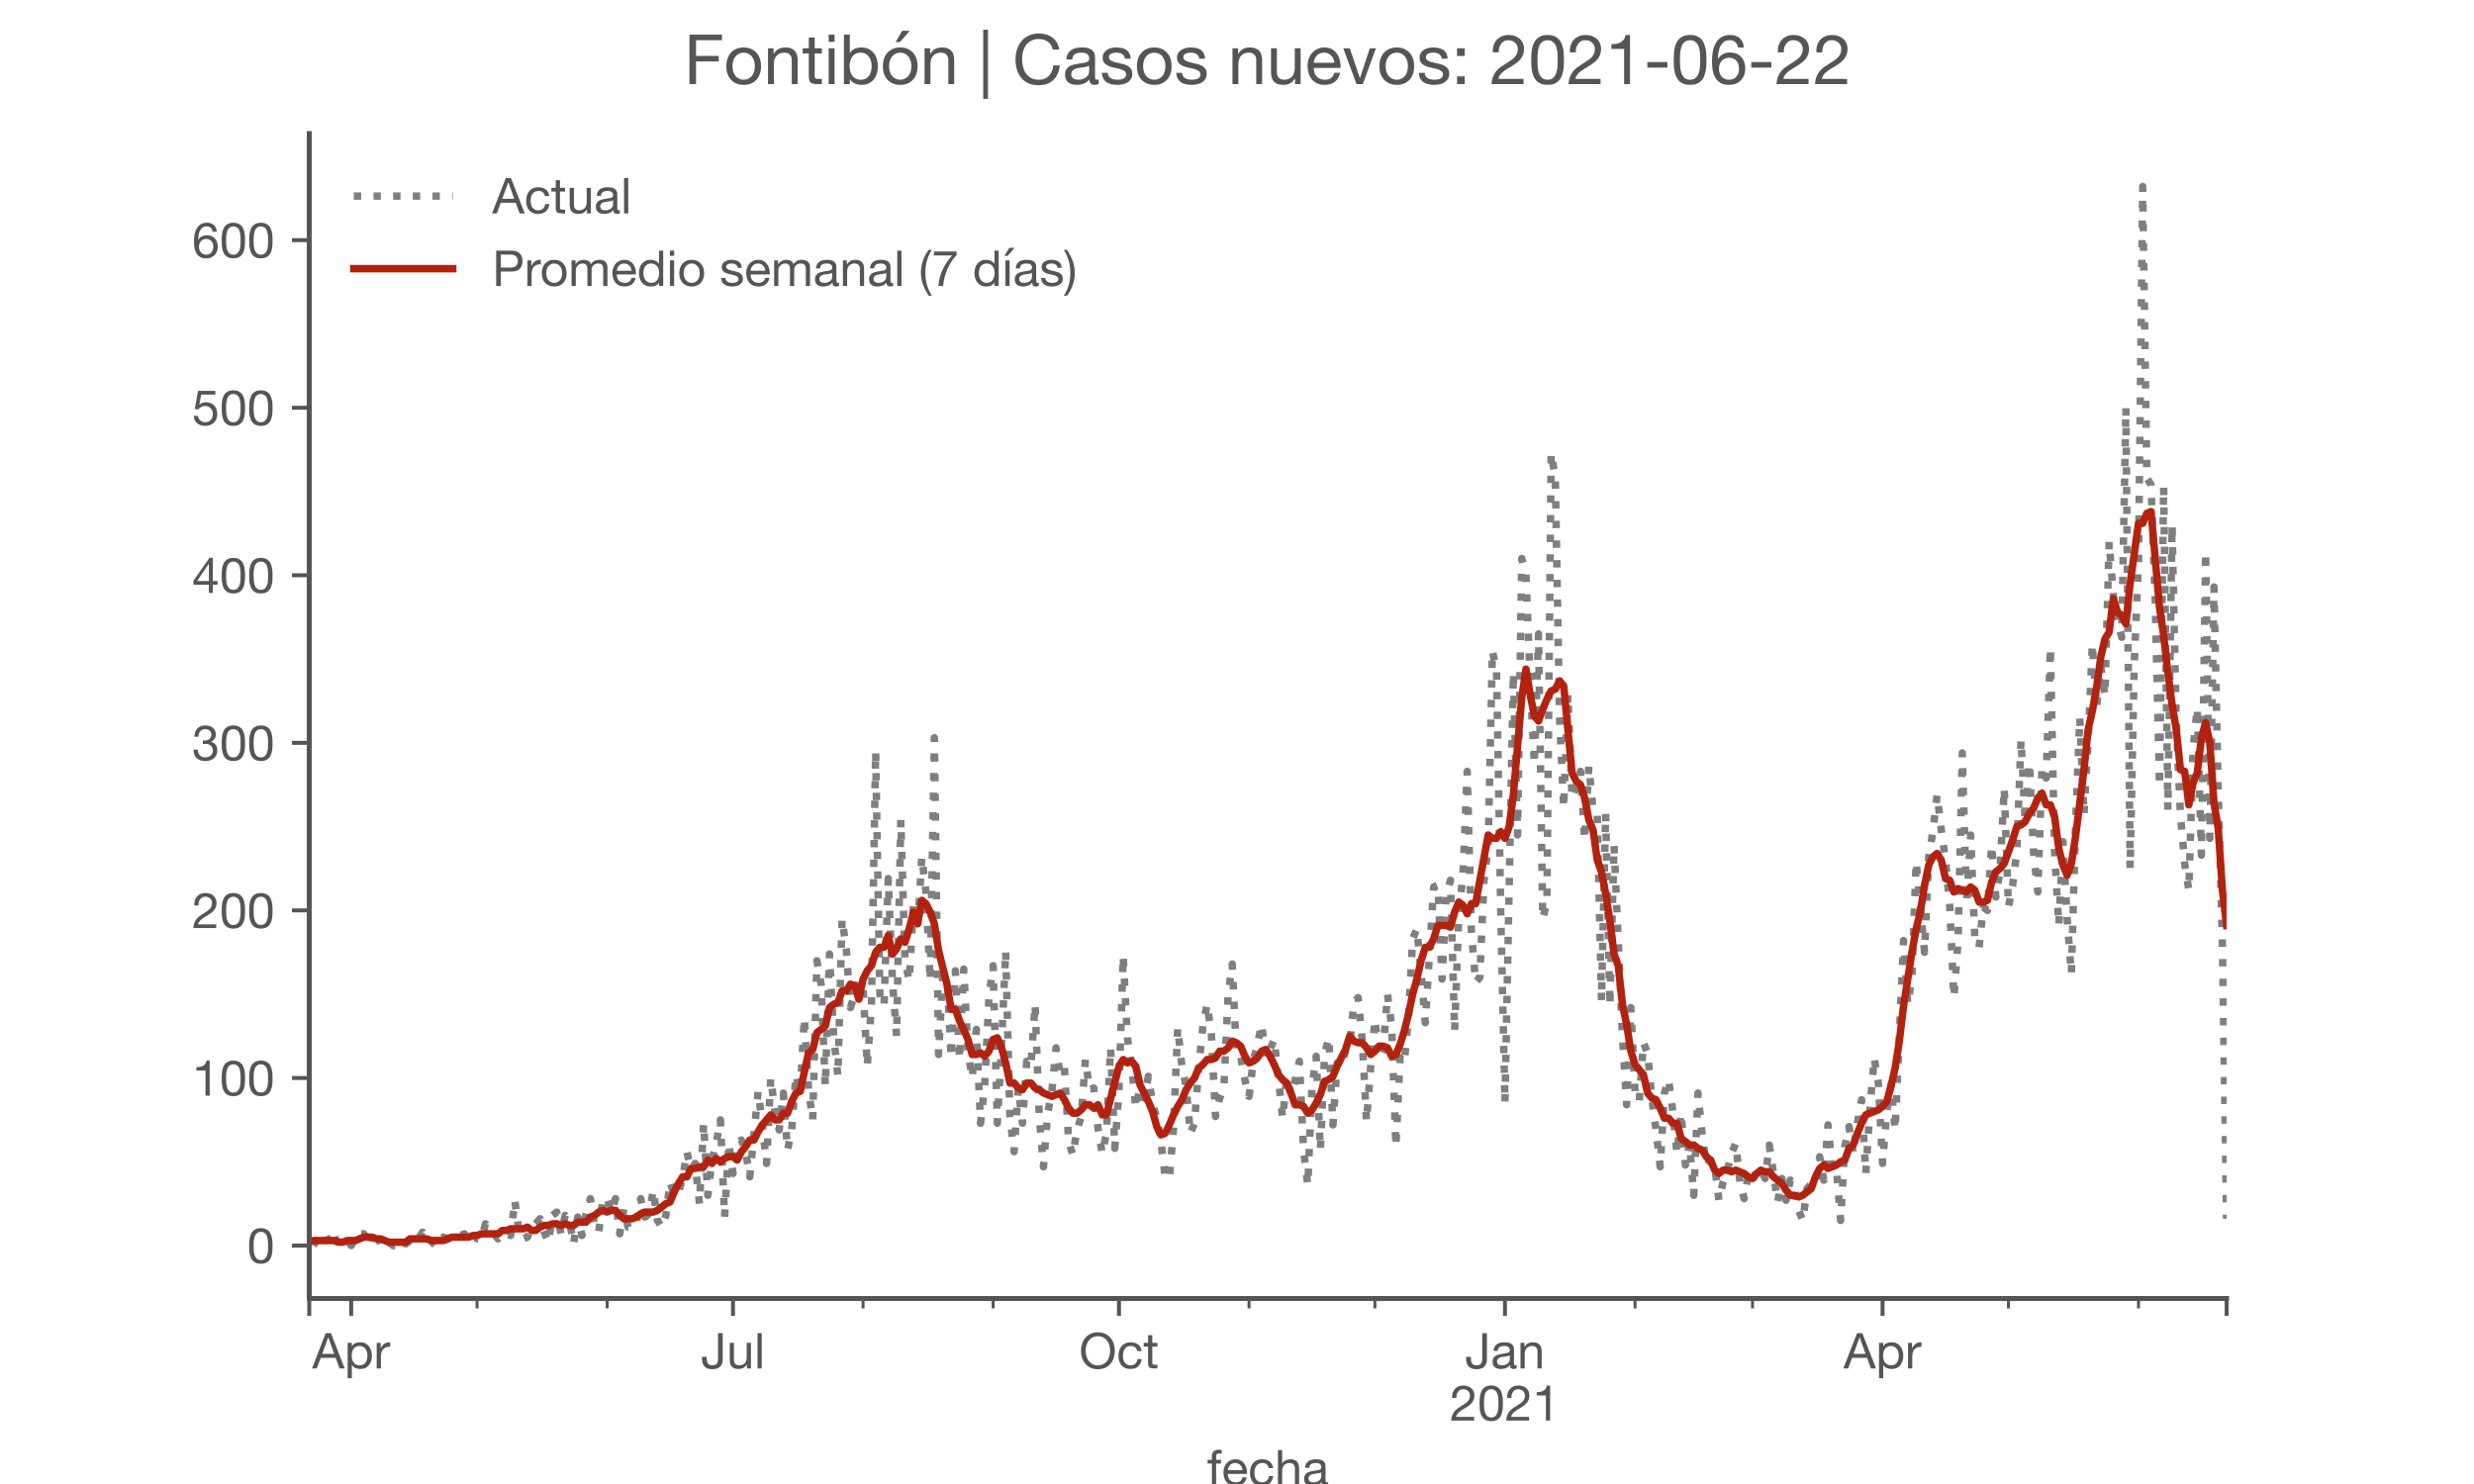 <?xml version="1.0" encoding="utf-8" standalone="no"?>
<!DOCTYPE svg PUBLIC "-//W3C//DTD SVG 1.1//EN"
  "http://www.w3.org/Graphics/SVG/1.1/DTD/svg11.dtd">
<!-- Created with matplotlib (https://matplotlib.org/) -->
<svg height="300pt" version="1.1" viewBox="0 0 500 300" width="500pt" xmlns="http://www.w3.org/2000/svg" xmlns:xlink="http://www.w3.org/1999/xlink">
 <defs>
  <style type="text/css">*{stroke-linecap:butt;stroke-linejoin:round;}</style>
 </defs>
 <g id="figure_1">
  <g id="patch_1">
   <path d="M 0 300 
L 500 300 
L 500 0 
L 0 0 
z
" style="fill:#ffffff;"/>
  </g>
  <g id="axes_1">
   <g id="patch_2">
    <path d="M 62.5 262.5 
L 450 262.5 
L 450 27 
L 62.5 27 
z
" style="fill:#ffffff;"/>
   </g>
   <g id="matplotlib.axis_1">
    <g id="xtick_1">
     <g id="line2d_1">
      <defs>
       <path d="M 0 0 
L 0 3.5 
" id="m60be99ff0c" style="stroke:#555555;stroke-width:0.8;"/>
      </defs>
      <g>
       <use style="fill:#555555;stroke:#555555;stroke-width:0.8;" x="62.5" xlink:href="#m60be99ff0c" y="262.5"/>
      </g>
     </g>
    </g>
    <g id="xtick_2">
     <g id="line2d_2">
      <g>
       <use style="fill:#555555;stroke:#555555;stroke-width:0.8;" x="70.979" xlink:href="#m60be99ff0c" y="262.5"/>
      </g>
     </g>
     <g id="text_1">
      <!-- Apr -->
      <g style="fill:#555555;" transform="translate(63.11 276.641)scale(0.1 -0.1)">
       <defs>
        <path d="M 20.094 29.5 
L 32.203 62.797 
L 32.406 62.797 
L 44.297 29.5 
z
M 27.203 71.406 
L -0.594 0 
L 9.094 0 
L 17.094 21.5 
L 47.297 21.5 
L 55.094 0 
L 65.594 0 
L 37.703 71.406 
z
" id="HelveticaNeue-65"/>
        <path d="M 6.703 51.703 
L 6.703 -19.703 
L 15.203 -19.703 
L 15.203 6.906 
L 15.406 6.906 
Q 16.797 4.594 18.844 3.047 
Q 20.906 1.5 23.203 0.594 
Q 25.5 -0.297 27.844 -0.688 
Q 30.203 -1.094 32.094 -1.094 
Q 38 -1.094 42.453 1 
Q 46.906 3.094 49.844 6.75 
Q 52.797 10.406 54.25 15.297 
Q 55.703 20.203 55.703 25.703 
Q 55.703 31.203 54.203 36.094 
Q 52.703 41 49.75 44.75 
Q 46.797 48.5 42.344 50.703 
Q 37.906 52.906 31.906 52.906 
Q 26.5 52.906 22 50.953 
Q 17.5 49 15.406 44.703 
L 15.203 44.703 
L 15.203 51.703 
z
M 46.703 26.297 
Q 46.703 22.5 45.891 18.891 
Q 45.094 15.297 43.297 12.5 
Q 41.5 9.703 38.547 8 
Q 35.594 6.297 31.203 6.297 
Q 26.797 6.297 23.688 7.938 
Q 20.594 9.594 18.641 12.297 
Q 16.703 15 15.797 18.547 
Q 14.906 22.094 14.906 25.906 
Q 14.906 29.5 15.75 33 
Q 16.594 36.5 18.5 39.25 
Q 20.406 42 23.406 43.703 
Q 26.406 45.406 30.703 45.406 
Q 34.797 45.406 37.844 43.797 
Q 40.906 42.203 42.844 39.5 
Q 44.797 36.797 45.75 33.344 
Q 46.703 29.906 46.703 26.297 
z
" id="HelveticaNeue-112"/>
        <path d="M 6.094 51.703 
L 6.094 0 
L 14.594 0 
L 14.594 23 
Q 14.594 28 15.594 31.844 
Q 16.594 35.703 18.797 38.391 
Q 21 41.094 24.594 42.5 
Q 28.203 43.906 33.297 43.906 
L 33.297 52.906 
Q 26.406 53.094 21.906 50.094 
Q 17.406 47.094 14.297 40.797 
L 14.094 40.797 
L 14.094 51.703 
z
" id="HelveticaNeue-114"/>
       </defs>
       <use xlink:href="#HelveticaNeue-65"/>
       <use x="64.8" xlink:href="#HelveticaNeue-112"/>
       <use x="124.1" xlink:href="#HelveticaNeue-114"/>
      </g>
     </g>
    </g>
    <g id="xtick_3">
     <g id="line2d_3">
      <g>
       <use style="fill:#555555;stroke:#555555;stroke-width:0.8;" x="148.14" xlink:href="#m60be99ff0c" y="262.5"/>
      </g>
     </g>
     <g id="text_2">
      <!-- Jul -->
      <g style="fill:#555555;" transform="translate(141.655 276.641)scale(0.1 -0.1)">
       <defs>
        <path d="M 44.094 17.797 
L 44.094 71.406 
L 34.594 71.406 
L 34.594 19.203 
Q 34.594 13.297 32.141 9.797 
Q 29.703 6.297 23.203 6.297 
Q 19.703 6.297 17.453 7.344 
Q 15.203 8.406 13.953 10.297 
Q 12.703 12.203 12.203 14.797 
Q 11.703 17.406 11.703 20.5 
L 11.703 23.5 
L 2.203 23.5 
L 2.203 19.094 
Q 2.203 8.906 7.594 3.656 
Q 13 -1.594 23 -1.594 
Q 29 -1.594 33.047 0.047 
Q 37.094 1.703 39.547 4.453 
Q 42 7.203 43.047 10.703 
Q 44.094 14.203 44.094 17.797 
z
" id="HelveticaNeue-74"/>
        <path d="M 49.203 0 
L 49.203 51.703 
L 40.703 51.703 
L 40.703 22.5 
Q 40.703 19 39.75 16.047 
Q 38.797 13.094 36.891 10.891 
Q 35 8.703 32.141 7.5 
Q 29.297 6.297 25.406 6.297 
Q 20.5 6.297 17.703 9.094 
Q 14.906 11.906 14.906 16.703 
L 14.906 51.703 
L 6.406 51.703 
L 6.406 17.703 
Q 6.406 13.5 7.25 10.047 
Q 8.094 6.594 10.188 4.094 
Q 12.297 1.594 15.688 0.25 
Q 19.094 -1.094 24.203 -1.094 
Q 29.906 -1.094 34.094 1.156 
Q 38.297 3.406 41 8.203 
L 41.203 8.203 
L 41.203 0 
z
" id="HelveticaNeue-117"/>
        <path d="M 6.906 71.406 
L 6.906 0 
L 15.406 0 
L 15.406 71.406 
z
" id="HelveticaNeue-108"/>
       </defs>
       <use xlink:href="#HelveticaNeue-74"/>
       <use x="51.9" xlink:href="#HelveticaNeue-117"/>
       <use x="107.5" xlink:href="#HelveticaNeue-108"/>
      </g>
     </g>
    </g>
    <g id="xtick_4">
     <g id="line2d_4">
      <g>
       <use style="fill:#555555;stroke:#555555;stroke-width:0.8;" x="226.149" xlink:href="#m60be99ff0c" y="262.5"/>
      </g>
     </g>
     <g id="text_3">
      <!-- Oct -->
      <g style="fill:#555555;" transform="translate(218.089 276.641)scale(0.1 -0.1)">
       <defs>
        <path d="M 13.297 35.703 
Q 13.297 41.094 14.688 46.344 
Q 16.094 51.594 19.094 55.797 
Q 22.094 60 26.797 62.547 
Q 31.5 65.094 38 65.094 
Q 44.5 65.094 49.203 62.547 
Q 53.906 60 56.906 55.797 
Q 59.906 51.594 61.297 46.344 
Q 62.703 41.094 62.703 35.703 
Q 62.703 30.297 61.297 25.047 
Q 59.906 19.797 56.906 15.594 
Q 53.906 11.406 49.203 8.844 
Q 44.5 6.297 38 6.297 
Q 31.5 6.297 26.797 8.844 
Q 22.094 11.406 19.094 15.594 
Q 16.094 19.797 14.688 25.047 
Q 13.297 30.297 13.297 35.703 
z
M 3.797 35.703 
Q 3.797 28.406 5.938 21.656 
Q 8.094 14.906 12.391 9.703 
Q 16.703 4.5 23.094 1.453 
Q 29.5 -1.594 38 -1.594 
Q 46.5 -1.594 52.891 1.453 
Q 59.297 4.5 63.594 9.703 
Q 67.906 14.906 70.047 21.656 
Q 72.203 28.406 72.203 35.703 
Q 72.203 43 70.047 49.75 
Q 67.906 56.5 63.594 61.703 
Q 59.297 66.906 52.891 70 
Q 46.5 73.094 38 73.094 
Q 29.5 73.094 23.094 70 
Q 16.703 66.906 12.391 61.703 
Q 8.094 56.5 5.938 49.75 
Q 3.797 43 3.797 35.703 
z
" id="HelveticaNeue-79"/>
        <path d="M 41.5 35.094 
L 50.297 35.094 
Q 49.797 39.703 47.891 43.047 
Q 46 46.406 43.047 48.594 
Q 40.094 50.797 36.25 51.844 
Q 32.406 52.906 28 52.906 
Q 21.906 52.906 17.297 50.75 
Q 12.703 48.594 9.641 44.844 
Q 6.594 41.094 5.094 36.047 
Q 3.594 31 3.594 25.203 
Q 3.594 19.406 5.141 14.547 
Q 6.703 9.703 9.75 6.203 
Q 12.797 2.703 17.344 0.797 
Q 21.906 -1.094 27.797 -1.094 
Q 37.703 -1.094 43.453 4.094 
Q 49.203 9.297 50.594 18.906 
L 41.906 18.906 
Q 41.094 12.906 37.547 9.594 
Q 34 6.297 27.703 6.297 
Q 23.703 6.297 20.797 7.891 
Q 17.906 9.5 16.094 12.141 
Q 14.297 14.797 13.438 18.188 
Q 12.594 21.594 12.594 25.203 
Q 12.594 29.094 13.391 32.75 
Q 14.203 36.406 16.047 39.203 
Q 17.906 42 21 43.703 
Q 24.094 45.406 28.703 45.406 
Q 34.094 45.406 37.297 42.703 
Q 40.5 40 41.5 35.094 
z
" id="HelveticaNeue-99"/>
        <path d="M 18.203 51.703 
L 18.203 67.203 
L 9.703 67.203 
L 9.703 51.703 
L 0.906 51.703 
L 0.906 44.203 
L 9.703 44.203 
L 9.703 11.297 
Q 9.703 7.703 10.391 5.5 
Q 11.094 3.297 12.547 2.094 
Q 14 0.906 16.344 0.453 
Q 18.703 0 22 0 
L 28.5 0 
L 28.5 7.5 
L 24.594 7.5 
Q 22.594 7.5 21.344 7.641 
Q 20.094 7.797 19.391 8.297 
Q 18.703 8.797 18.453 9.688 
Q 18.203 10.594 18.203 12.094 
L 18.203 44.203 
L 28.5 44.203 
L 28.5 51.703 
z
" id="HelveticaNeue-116"/>
       </defs>
       <use xlink:href="#HelveticaNeue-79"/>
       <use x="76" xlink:href="#HelveticaNeue-99"/>
       <use x="129.7" xlink:href="#HelveticaNeue-116"/>
      </g>
     </g>
    </g>
    <g id="xtick_5">
     <g id="line2d_5">
      <g>
       <use style="fill:#555555;stroke:#555555;stroke-width:0.8;" x="304.158" xlink:href="#m60be99ff0c" y="262.5"/>
      </g>
     </g>
     <g id="text_4">
      <!-- Jan -->
      <g style="fill:#555555;" transform="translate(296.097 276.641)scale(0.1 -0.1)">
       <defs>
        <path d="M 52.203 0.203 
Q 50 -1.094 46.094 -1.094 
Q 42.797 -1.094 40.844 0.75 
Q 38.906 2.594 38.906 6.797 
Q 35.406 2.594 30.75 0.75 
Q 26.094 -1.094 20.703 -1.094 
Q 17.203 -1.094 14.047 -0.297 
Q 10.906 0.5 8.594 2.203 
Q 6.297 3.906 4.938 6.656 
Q 3.594 9.406 3.594 13.297 
Q 3.594 17.703 5.094 20.5 
Q 6.594 23.297 9.047 25.047 
Q 11.5 26.797 14.641 27.688 
Q 17.797 28.594 21.094 29.203 
Q 24.594 29.906 27.75 30.25 
Q 30.906 30.594 33.297 31.25 
Q 35.703 31.906 37.094 33.156 
Q 38.5 34.406 38.5 36.797 
Q 38.5 39.594 37.453 41.297 
Q 36.406 43 34.75 43.891 
Q 33.094 44.797 31.047 45.094 
Q 29 45.406 27 45.406 
Q 21.594 45.406 18 43.344 
Q 14.406 41.297 14.094 35.594 
L 5.594 35.594 
Q 5.797 40.406 7.594 43.703 
Q 9.406 47 12.406 49.047 
Q 15.406 51.094 19.25 52 
Q 23.094 52.906 27.5 52.906 
Q 31 52.906 34.453 52.406 
Q 37.906 51.906 40.703 50.344 
Q 43.5 48.797 45.203 46 
Q 46.906 43.203 46.906 38.703 
L 46.906 12.094 
Q 46.906 9.094 47.25 7.688 
Q 47.594 6.297 49.594 6.297 
Q 50.703 6.297 52.203 6.797 
z
M 38.406 26.703 
Q 36.797 25.5 34.188 24.953 
Q 31.594 24.406 28.75 24.047 
Q 25.906 23.703 23 23.25 
Q 20.094 22.797 17.797 21.797 
Q 15.5 20.797 14.047 18.938 
Q 12.594 17.094 12.594 13.906 
Q 12.594 11.797 13.438 10.344 
Q 14.297 8.906 15.641 8 
Q 17 7.094 18.797 6.688 
Q 20.594 6.297 22.594 6.297 
Q 26.797 6.297 29.797 7.438 
Q 32.797 8.594 34.688 10.344 
Q 36.594 12.094 37.5 14.141 
Q 38.406 16.203 38.406 18 
z
" id="HelveticaNeue-97"/>
        <path d="M 6.406 51.703 
L 6.406 0 
L 14.906 0 
L 14.906 29.203 
Q 14.906 32.703 15.844 35.641 
Q 16.797 38.594 18.688 40.797 
Q 20.594 43 23.438 44.203 
Q 26.297 45.406 30.203 45.406 
Q 35.094 45.406 37.891 42.594 
Q 40.703 39.797 40.703 35 
L 40.703 0 
L 49.203 0 
L 49.203 34 
Q 49.203 38.203 48.344 41.641 
Q 47.5 45.094 45.391 47.594 
Q 43.297 50.094 39.891 51.5 
Q 36.5 52.906 31.406 52.906 
Q 19.906 52.906 14.594 43.5 
L 14.406 43.5 
L 14.406 51.703 
z
" id="HelveticaNeue-110"/>
       </defs>
       <use xlink:href="#HelveticaNeue-74"/>
       <use x="51.9" xlink:href="#HelveticaNeue-97"/>
       <use x="105.6" xlink:href="#HelveticaNeue-110"/>
      </g>
      <!-- 2021 -->
      <g style="fill:#555555;" transform="translate(293.039 287.18)scale(0.1 -0.1)">
       <defs>
        <path d="M 4.406 45.797 
L 12.906 45.797 
Q 12.797 49 13.547 52.141 
Q 14.297 55.297 16 57.797 
Q 17.703 60.297 20.344 61.844 
Q 23 63.406 26.703 63.406 
Q 29.5 63.406 32 62.5 
Q 34.5 61.594 36.344 59.891 
Q 38.203 58.203 39.297 55.844 
Q 40.406 53.5 40.406 50.594 
Q 40.406 46.906 39.25 44.094 
Q 38.094 41.297 35.844 38.891 
Q 33.594 36.5 30.188 34.141 
Q 26.797 31.797 22.297 29 
Q 18.594 26.797 15.188 24.297 
Q 11.797 21.797 9.094 18.5 
Q 6.406 15.203 4.656 10.75 
Q 2.906 6.297 2.406 0 
L 48.703 0 
L 48.703 7.5 
L 12.297 7.5 
Q 12.906 10.797 14.844 13.344 
Q 16.797 15.906 19.547 18.094 
Q 22.297 20.297 25.594 22.25 
Q 28.906 24.203 32.203 26.203 
Q 35.5 28.297 38.594 30.594 
Q 41.703 32.906 44.094 35.75 
Q 46.5 38.594 47.953 42.188 
Q 49.406 45.797 49.406 50.5 
Q 49.406 55.5 47.656 59.297 
Q 45.906 63.094 42.906 65.641 
Q 39.906 68.203 35.844 69.547 
Q 31.797 70.906 27.203 70.906 
Q 21.594 70.906 17.188 69 
Q 12.797 67.094 9.844 63.75 
Q 6.906 60.406 5.5 55.797 
Q 4.094 51.203 4.406 45.797 
z
" id="HelveticaNeue-50"/>
        <path d="M 13.203 34.906 
Q 13.203 37.5 13.25 40.641 
Q 13.297 43.797 13.75 46.938 
Q 14.203 50.094 15.047 53.094 
Q 15.906 56.094 17.547 58.344 
Q 19.203 60.594 21.703 62 
Q 24.203 63.406 27.797 63.406 
Q 31.406 63.406 33.906 62 
Q 36.406 60.594 38.047 58.344 
Q 39.703 56.094 40.547 53.094 
Q 41.406 50.094 41.844 46.938 
Q 42.297 43.797 42.344 40.641 
Q 42.406 37.5 42.406 34.906 
Q 42.406 30.906 42.156 25.953 
Q 41.906 21 40.547 16.641 
Q 39.203 12.297 36.203 9.297 
Q 33.203 6.297 27.797 6.297 
Q 22.406 6.297 19.406 9.297 
Q 16.406 12.297 15.047 16.641 
Q 13.703 21 13.453 25.953 
Q 13.203 30.906 13.203 34.906 
z
M 4.203 34.797 
Q 4.203 30.906 4.391 26.703 
Q 4.594 22.5 5.391 18.5 
Q 6.203 14.5 7.703 10.953 
Q 9.203 7.406 11.797 4.703 
Q 14.406 2 18.344 0.453 
Q 22.297 -1.094 27.797 -1.094 
Q 33.406 -1.094 37.297 0.453 
Q 41.203 2 43.797 4.703 
Q 46.406 7.406 47.906 10.953 
Q 49.406 14.5 50.203 18.5 
Q 51 22.5 51.203 26.703 
Q 51.406 30.906 51.406 34.797 
Q 51.406 38.703 51.203 42.891 
Q 51 47.094 50.203 51.094 
Q 49.406 55.094 47.906 58.688 
Q 46.406 62.297 43.797 65 
Q 41.203 67.703 37.25 69.297 
Q 33.297 70.906 27.797 70.906 
Q 22.297 70.906 18.344 69.297 
Q 14.406 67.703 11.797 65 
Q 9.203 62.297 7.703 58.688 
Q 6.203 55.094 5.391 51.094 
Q 4.594 47.094 4.391 42.891 
Q 4.203 38.703 4.203 34.797 
z
" id="HelveticaNeue-48"/>
        <path d="M 35.594 0 
L 35.594 70.906 
L 29.094 70.906 
Q 28.406 66.906 26.5 64.297 
Q 24.594 61.703 21.844 60.203 
Q 19.094 58.703 15.688 58.141 
Q 12.297 57.594 8.703 57.594 
L 8.703 50.797 
L 27.094 50.797 
L 27.094 0 
z
" id="HelveticaNeue-49"/>
       </defs>
       <use xlink:href="#HelveticaNeue-50"/>
       <use x="55.6" xlink:href="#HelveticaNeue-48"/>
       <use x="111.2" xlink:href="#HelveticaNeue-50"/>
       <use x="166.8" xlink:href="#HelveticaNeue-49"/>
      </g>
     </g>
    </g>
    <g id="xtick_6">
     <g id="line2d_6">
      <g>
       <use style="fill:#555555;stroke:#555555;stroke-width:0.8;" x="380.47" xlink:href="#m60be99ff0c" y="262.5"/>
      </g>
     </g>
     <g id="text_5">
      <!-- Apr -->
      <g style="fill:#555555;" transform="translate(372.601 276.641)scale(0.1 -0.1)">
       <use xlink:href="#HelveticaNeue-65"/>
       <use x="64.8" xlink:href="#HelveticaNeue-112"/>
       <use x="124.1" xlink:href="#HelveticaNeue-114"/>
      </g>
     </g>
    </g>
    <g id="xtick_7">
     <g id="line2d_7">
      <g>
       <use style="fill:#555555;stroke:#555555;stroke-width:0.8;" x="450" xlink:href="#m60be99ff0c" y="262.5"/>
      </g>
     </g>
    </g>
    <g id="xtick_8">
     <g id="line2d_8">
      <defs>
       <path d="M 0 0 
L 0 2 
" id="m90bd29be90" style="stroke:#555555;stroke-width:0.6;"/>
      </defs>
      <g>
       <use style="fill:#555555;stroke:#555555;stroke-width:0.6;" x="96.417" xlink:href="#m90bd29be90" y="262.5"/>
      </g>
     </g>
    </g>
    <g id="xtick_9">
     <g id="line2d_9">
      <g>
       <use style="fill:#555555;stroke:#555555;stroke-width:0.6;" x="122.702" xlink:href="#m90bd29be90" y="262.5"/>
      </g>
     </g>
    </g>
    <g id="xtick_10">
     <g id="line2d_10">
      <g>
       <use style="fill:#555555;stroke:#555555;stroke-width:0.6;" x="174.426" xlink:href="#m90bd29be90" y="262.5"/>
      </g>
     </g>
    </g>
    <g id="xtick_11">
     <g id="line2d_11">
      <g>
       <use style="fill:#555555;stroke:#555555;stroke-width:0.6;" x="200.711" xlink:href="#m90bd29be90" y="262.5"/>
      </g>
     </g>
    </g>
    <g id="xtick_12">
     <g id="line2d_12">
      <g>
       <use style="fill:#555555;stroke:#555555;stroke-width:0.6;" x="252.434" xlink:href="#m90bd29be90" y="262.5"/>
      </g>
     </g>
    </g>
    <g id="xtick_13">
     <g id="line2d_13">
      <g>
       <use style="fill:#555555;stroke:#555555;stroke-width:0.6;" x="277.872" xlink:href="#m90bd29be90" y="262.5"/>
      </g>
     </g>
    </g>
    <g id="xtick_14">
     <g id="line2d_14">
      <g>
       <use style="fill:#555555;stroke:#555555;stroke-width:0.6;" x="330.443" xlink:href="#m90bd29be90" y="262.5"/>
      </g>
     </g>
    </g>
    <g id="xtick_15">
     <g id="line2d_15">
      <g>
       <use style="fill:#555555;stroke:#555555;stroke-width:0.6;" x="354.185" xlink:href="#m90bd29be90" y="262.5"/>
      </g>
     </g>
    </g>
    <g id="xtick_16">
     <g id="line2d_16">
      <g>
       <use style="fill:#555555;stroke:#555555;stroke-width:0.6;" x="405.908" xlink:href="#m90bd29be90" y="262.5"/>
      </g>
     </g>
    </g>
    <g id="xtick_17">
     <g id="line2d_17">
      <g>
       <use style="fill:#555555;stroke:#555555;stroke-width:0.6;" x="432.194" xlink:href="#m90bd29be90" y="262.5"/>
      </g>
     </g>
    </g>
    <g id="text_6">
     <!-- fecha -->
     <g style="fill:#555555;" transform="translate(243.935 300.291)scale(0.1 -0.1)">
      <defs>
       <path d="M 9.906 44.203 
L 9.906 0 
L 18.406 0 
L 18.406 44.203 
L 28.406 44.203 
L 28.406 51.703 
L 18.406 51.703 
L 18.406 58.906 
Q 18.406 62.297 20.094 63.5 
Q 21.797 64.703 24.906 64.703 
Q 26 64.703 27.297 64.547 
Q 28.594 64.406 29.703 64 
L 29.703 71.406 
Q 28.5 71.797 26.953 72 
Q 25.406 72.203 24.203 72.203 
Q 17.203 72.203 13.547 68.953 
Q 9.906 65.703 9.906 59.406 
L 9.906 51.703 
L 1.203 51.703 
L 1.203 44.203 
z
" id="HelveticaNeue-102"/>
       <path d="M 42.297 30.797 
L 12.594 30.797 
Q 12.797 33.797 13.891 36.438 
Q 15 39.094 16.891 41.094 
Q 18.797 43.094 21.438 44.25 
Q 24.094 45.406 27.406 45.406 
Q 30.594 45.406 33.25 44.25 
Q 35.906 43.094 37.844 41.141 
Q 39.797 39.203 40.938 36.5 
Q 42.094 33.797 42.297 30.797 
z
M 50.5 16.406 
L 42.094 16.406 
Q 41 11.297 37.547 8.797 
Q 34.094 6.297 28.703 6.297 
Q 24.5 6.297 21.391 7.688 
Q 18.297 9.094 16.297 11.438 
Q 14.297 13.797 13.391 16.844 
Q 12.5 19.906 12.594 23.297 
L 51.297 23.297 
Q 51.5 28 50.453 33.203 
Q 49.406 38.406 46.656 42.797 
Q 43.906 47.203 39.344 50.047 
Q 34.797 52.906 27.906 52.906 
Q 22.594 52.906 18.141 50.906 
Q 13.703 48.906 10.453 45.297 
Q 7.203 41.703 5.391 36.797 
Q 3.594 31.906 3.594 26 
Q 3.797 20.094 5.344 15.094 
Q 6.906 10.094 10 6.5 
Q 13.094 2.906 17.641 0.906 
Q 22.203 -1.094 28.406 -1.094 
Q 37.203 -1.094 43 3.297 
Q 48.797 7.703 50.5 16.406 
z
" id="HelveticaNeue-101"/>
       <path d="M 6.406 71.406 
L 6.406 0 
L 14.906 0 
L 14.906 29.203 
Q 14.906 32.703 15.844 35.641 
Q 16.797 38.594 18.688 40.797 
Q 20.594 43 23.438 44.203 
Q 26.297 45.406 30.203 45.406 
Q 35.094 45.406 37.891 42.594 
Q 40.703 39.797 40.703 35 
L 40.703 0 
L 49.203 0 
L 49.203 34 
Q 49.203 38.203 48.344 41.641 
Q 47.5 45.094 45.391 47.594 
Q 43.297 50.094 39.891 51.5 
Q 36.5 52.906 31.406 52.906 
Q 29.094 52.906 26.641 52.406 
Q 24.203 51.906 21.953 50.844 
Q 19.703 49.797 17.891 48.141 
Q 16.094 46.5 15.094 44.094 
L 14.906 44.094 
L 14.906 71.406 
z
" id="HelveticaNeue-104"/>
      </defs>
      <use xlink:href="#HelveticaNeue-102"/>
      <use x="29.6" xlink:href="#HelveticaNeue-101"/>
      <use x="83.3" xlink:href="#HelveticaNeue-99"/>
      <use x="137" xlink:href="#HelveticaNeue-104"/>
      <use x="192.6" xlink:href="#HelveticaNeue-97"/>
     </g>
    </g>
   </g>
   <g id="matplotlib.axis_2">
    <g id="ytick_1">
     <g id="line2d_18">
      <defs>
       <path d="M 0 0 
L -3.5 0 
" id="m0991f82c5e" style="stroke:#555555;stroke-width:0.8;"/>
      </defs>
      <g>
       <use style="fill:#555555;stroke:#555555;stroke-width:0.8;" x="62.5" xlink:href="#m0991f82c5e" y="251.795"/>
      </g>
     </g>
     <g id="text_7">
      <!-- 0 -->
      <g style="fill:#555555;" transform="translate(49.941 255.366)scale(0.1 -0.1)">
       <use xlink:href="#HelveticaNeue-48"/>
      </g>
     </g>
    </g>
    <g id="ytick_2">
     <g id="line2d_19">
      <g>
       <use style="fill:#555555;stroke:#555555;stroke-width:0.8;" x="62.5" xlink:href="#m0991f82c5e" y="217.92"/>
      </g>
     </g>
     <g id="text_8">
      <!-- 100 -->
      <g style="fill:#555555;" transform="translate(38.822 221.491)scale(0.1 -0.1)">
       <use xlink:href="#HelveticaNeue-49"/>
       <use x="55.6" xlink:href="#HelveticaNeue-48"/>
       <use x="111.2" xlink:href="#HelveticaNeue-48"/>
      </g>
     </g>
    </g>
    <g id="ytick_3">
     <g id="line2d_20">
      <g>
       <use style="fill:#555555;stroke:#555555;stroke-width:0.8;" x="62.5" xlink:href="#m0991f82c5e" y="184.045"/>
      </g>
     </g>
     <g id="text_9">
      <!-- 200 -->
      <g style="fill:#555555;" transform="translate(38.822 187.615)scale(0.1 -0.1)">
       <use xlink:href="#HelveticaNeue-50"/>
       <use x="55.6" xlink:href="#HelveticaNeue-48"/>
       <use x="111.2" xlink:href="#HelveticaNeue-48"/>
      </g>
     </g>
    </g>
    <g id="ytick_4">
     <g id="line2d_21">
      <g>
       <use style="fill:#555555;stroke:#555555;stroke-width:0.8;" x="62.5" xlink:href="#m0991f82c5e" y="150.17"/>
      </g>
     </g>
     <g id="text_10">
      <!-- 300 -->
      <g style="fill:#555555;" transform="translate(38.822 153.74)scale(0.1 -0.1)">
       <defs>
        <path d="M 21.797 40.5 
L 21.797 33.297 
Q 24.203 33.594 26.906 33.594 
Q 30.094 33.594 32.844 32.75 
Q 35.594 31.906 37.594 30.156 
Q 39.594 28.406 40.797 25.844 
Q 42 23.297 42 20 
Q 42 16.797 40.75 14.25 
Q 39.5 11.703 37.391 9.953 
Q 35.297 8.203 32.5 7.25 
Q 29.703 6.297 26.594 6.297 
Q 19.297 6.297 15.5 10.641 
Q 11.703 15 11.5 21.906 
L 3 21.906 
Q 2.906 16.406 4.547 12.094 
Q 6.203 7.797 9.297 4.844 
Q 12.406 1.906 16.797 0.406 
Q 21.203 -1.094 26.594 -1.094 
Q 31.594 -1.094 36.047 0.25 
Q 40.5 1.594 43.797 4.297 
Q 47.094 7 49.047 11.047 
Q 51 15.094 51 20.406 
Q 51 26.797 47.844 31.5 
Q 44.703 36.203 38.203 37.594 
L 38.203 37.797 
Q 42.406 39.703 45.203 43.391 
Q 48 47.094 48 51.906 
Q 48 56.797 46.344 60.391 
Q 44.703 64 41.797 66.297 
Q 38.906 68.594 34.953 69.75 
Q 31 70.906 26.406 70.906 
Q 21.094 70.906 17.047 69.203 
Q 13 67.5 10.297 64.5 
Q 7.594 61.5 6.141 57.297 
Q 4.703 53.094 4.5 48 
L 13 48 
Q 13 51.094 13.797 53.891 
Q 14.594 56.703 16.25 58.797 
Q 17.906 60.906 20.453 62.156 
Q 23 63.406 26.406 63.406 
Q 31.797 63.406 35.391 60.547 
Q 39 57.703 39 52 
Q 39 49.203 37.891 47 
Q 36.797 44.797 34.938 43.344 
Q 33.094 41.906 30.641 41.156 
Q 28.203 40.406 25.5 40.406 
L 23.703 40.406 
Q 23.203 40.406 22.703 40.406 
Q 22.297 40.406 21.797 40.5 
z
" id="HelveticaNeue-51"/>
       </defs>
       <use xlink:href="#HelveticaNeue-51"/>
       <use x="55.6" xlink:href="#HelveticaNeue-48"/>
       <use x="111.2" xlink:href="#HelveticaNeue-48"/>
      </g>
     </g>
    </g>
    <g id="ytick_5">
     <g id="line2d_22">
      <g>
       <use style="fill:#555555;stroke:#555555;stroke-width:0.8;" x="62.5" xlink:href="#m0991f82c5e" y="116.295"/>
      </g>
     </g>
     <g id="text_11">
      <!-- 400 -->
      <g style="fill:#555555;" transform="translate(38.822 119.865)scale(0.1 -0.1)">
       <defs>
        <path d="M 33.906 24.094 
L 10.094 24.094 
L 33.703 58.797 
L 33.906 58.797 
z
M 41.906 24.094 
L 41.906 70.906 
L 35.094 70.906 
L 2.797 24.797 
L 2.797 16.594 
L 33.906 16.594 
L 33.906 0 
L 41.906 0 
L 41.906 16.594 
L 51.5 16.594 
L 51.5 24.094 
z
" id="HelveticaNeue-52"/>
       </defs>
       <use xlink:href="#HelveticaNeue-52"/>
       <use x="55.6" xlink:href="#HelveticaNeue-48"/>
       <use x="111.2" xlink:href="#HelveticaNeue-48"/>
      </g>
     </g>
    </g>
    <g id="ytick_6">
     <g id="line2d_23">
      <g>
       <use style="fill:#555555;stroke:#555555;stroke-width:0.8;" x="62.5" xlink:href="#m0991f82c5e" y="82.42"/>
      </g>
     </g>
     <g id="text_12">
      <!-- 500 -->
      <g style="fill:#555555;" transform="translate(38.822 85.99)scale(0.1 -0.1)">
       <defs>
        <path d="M 47 62.203 
L 47 69.703 
L 12 69.703 
L 5.406 32.906 
L 12.703 32.5 
Q 15.203 35.5 18.453 37.344 
Q 21.703 39.203 25.906 39.203 
Q 29.5 39.203 32.453 38 
Q 35.406 36.797 37.5 34.641 
Q 39.594 32.5 40.75 29.547 
Q 41.906 26.594 41.906 23.094 
Q 41.906 18.906 40.703 15.75 
Q 39.5 12.594 37.453 10.5 
Q 35.406 8.406 32.656 7.344 
Q 29.906 6.297 26.906 6.297 
Q 23.703 6.297 21.047 7.25 
Q 18.406 8.203 16.453 9.953 
Q 14.5 11.703 13.344 14.047 
Q 12.203 16.406 12 19.094 
L 3.5 19.094 
Q 3.594 14.297 5.391 10.5 
Q 7.203 6.703 10.297 4.141 
Q 13.406 1.594 17.453 0.25 
Q 21.5 -1.094 26.094 -1.094 
Q 32.297 -1.094 36.938 0.844 
Q 41.594 2.797 44.688 6.094 
Q 47.797 9.406 49.344 13.656 
Q 50.906 17.906 50.906 22.406 
Q 50.906 28.5 49.094 33.047 
Q 47.297 37.594 44.188 40.641 
Q 41.094 43.703 36.891 45.203 
Q 32.703 46.703 28 46.703 
Q 24.406 46.703 20.75 45.453 
Q 17.094 44.203 14.797 41.594 
L 14.594 41.797 
L 18.406 62.203 
z
" id="HelveticaNeue-53"/>
       </defs>
       <use xlink:href="#HelveticaNeue-53"/>
       <use x="55.6" xlink:href="#HelveticaNeue-48"/>
       <use x="111.2" xlink:href="#HelveticaNeue-48"/>
      </g>
     </g>
    </g>
    <g id="ytick_7">
     <g id="line2d_24">
      <g>
       <use style="fill:#555555;stroke:#555555;stroke-width:0.8;" x="62.5" xlink:href="#m0991f82c5e" y="48.545"/>
      </g>
     </g>
     <g id="text_13">
      <!-- 600 -->
      <g style="fill:#555555;" transform="translate(38.822 52.115)scale(0.1 -0.1)">
       <defs>
        <path d="M 41.406 52.797 
L 49.906 52.797 
Q 49.094 61.594 43.891 66.25 
Q 38.703 70.906 29.906 70.906 
Q 22.297 70.906 17.297 67.703 
Q 12.297 64.5 9.297 59.203 
Q 6.297 53.906 5.047 47.047 
Q 3.797 40.203 3.797 32.906 
Q 3.797 27.297 4.641 21.297 
Q 5.5 15.297 8.094 10.297 
Q 10.703 5.297 15.5 2.094 
Q 20.297 -1.094 28.203 -1.094 
Q 34.906 -1.094 39.453 1.156 
Q 44 3.406 46.75 6.844 
Q 49.5 10.297 50.703 14.5 
Q 51.906 18.703 51.906 22.594 
Q 51.906 27.5 50.406 31.703 
Q 48.906 35.906 46.156 39 
Q 43.406 42.094 39.344 43.844 
Q 35.297 45.594 30.203 45.594 
Q 24.406 45.594 19.953 43.391 
Q 15.5 41.203 12.5 36.297 
L 12.297 36.5 
Q 12.406 40.594 13.094 45.297 
Q 13.797 50 15.641 54.047 
Q 17.5 58.094 20.797 60.75 
Q 24.094 63.406 29.5 63.406 
Q 34.594 63.406 37.688 60.5 
Q 40.797 57.594 41.406 52.797 
z
M 28.594 38.094 
Q 32.203 38.094 34.891 36.797 
Q 37.594 35.5 39.391 33.344 
Q 41.203 31.203 42.047 28.25 
Q 42.906 25.297 42.906 22 
Q 42.906 18.906 41.953 16.047 
Q 41 13.203 39.203 11 
Q 37.406 8.797 34.75 7.547 
Q 32.094 6.297 28.594 6.297 
Q 25.094 6.297 22.344 7.547 
Q 19.594 8.797 17.75 10.891 
Q 15.906 13 14.906 15.891 
Q 13.906 18.797 13.906 22.094 
Q 13.906 25.406 14.844 28.344 
Q 15.797 31.297 17.688 33.438 
Q 19.594 35.594 22.297 36.844 
Q 25 38.094 28.594 38.094 
z
" id="HelveticaNeue-54"/>
       </defs>
       <use xlink:href="#HelveticaNeue-54"/>
       <use x="55.6" xlink:href="#HelveticaNeue-48"/>
       <use x="111.2" xlink:href="#HelveticaNeue-48"/>
      </g>
     </g>
    </g>
   </g>
   <g id="line2d_25">
    <path clip-path="url(#pe1c5692f29)" d="M 63.348 251.795 
L 64.196 250.44 
L 65.044 250.779 
L 65.892 249.763 
L 66.74 251.795 
L 67.588 250.102 
L 68.435 251.457 
L 70.131 250.779 
L 70.979 251.795 
L 71.827 250.44 
L 72.675 249.424 
L 73.523 249.424 
L 74.371 251.795 
L 75.219 248.747 
L 76.067 249.424 
L 76.915 251.457 
L 77.763 250.44 
L 79.458 251.795 
L 80.306 251.795 
L 81.154 250.779 
L 82.002 251.457 
L 82.85 250.779 
L 83.698 249.763 
L 84.546 250.44 
L 85.394 249.085 
L 86.242 250.779 
L 87.09 250.779 
L 87.938 251.795 
L 88.786 251.457 
L 89.633 250.102 
L 90.481 250.44 
L 91.329 250.44 
L 92.177 249.763 
L 93.025 249.763 
L 93.873 249.424 
L 94.721 250.779 
L 95.569 249.424 
L 96.417 250.44 
L 97.265 250.44 
L 98.113 247.392 
L 98.961 248.747 
L 99.809 249.424 
L 100.656 250.44 
L 101.504 249.424 
L 102.352 249.424 
L 103.2 249.763 
L 104.048 242.649 
L 104.896 249.085 
L 105.744 250.44 
L 106.592 250.102 
L 107.44 248.069 
L 108.288 247.392 
L 109.136 246.375 
L 109.984 249.085 
L 110.832 251.118 
L 111.679 245.698 
L 112.527 245.02 
L 113.375 249.424 
L 114.223 245.698 
L 115.071 246.714 
L 115.919 251.457 
L 116.767 246.037 
L 117.615 249.763 
L 118.463 245.359 
L 119.311 242.31 
L 120.159 247.73 
L 121.007 249.085 
L 121.854 242.31 
L 122.702 242.31 
L 123.55 245.02 
L 124.398 242.31 
L 125.246 249.424 
L 126.094 244.343 
L 126.942 248.069 
L 127.79 248.069 
L 128.638 247.053 
L 129.486 242.31 
L 130.334 246.037 
L 131.182 245.359 
L 132.03 240.617 
L 132.877 246.714 
L 133.725 248.069 
L 134.573 245.698 
L 135.421 238.923 
L 136.269 241.633 
L 137.117 240.955 
L 137.965 238.245 
L 138.813 232.825 
L 139.661 236.552 
L 140.509 235.197 
L 141.357 243.327 
L 142.205 227.067 
L 143.053 241.633 
L 143.9 234.519 
L 144.748 231.132 
L 145.596 226.389 
L 146.444 246.037 
L 147.292 231.132 
L 148.14 237.229 
L 148.988 231.132 
L 149.836 230.454 
L 150.684 232.825 
L 151.532 237.907 
L 153.228 220.63 
L 154.075 227.405 
L 154.923 235.197 
L 155.771 217.92 
L 156.619 224.695 
L 157.467 228.422 
L 158.315 220.969 
L 159.163 232.487 
L 160.011 228.422 
L 160.859 217.243 
L 161.707 221.308 
L 162.555 205.725 
L 163.403 220.292 
L 164.251 226.389 
L 165.098 194.208 
L 165.946 198.95 
L 166.794 219.614 
L 167.642 192.853 
L 168.49 209.452 
L 169.338 217.582 
L 170.186 185.739 
L 171.034 191.836 
L 171.882 203.693 
L 173.578 198.273 
L 174.426 199.628 
L 175.274 215.549 
L 176.121 203.015 
L 176.969 151.864 
L 177.817 200.983 
L 178.665 203.354 
L 179.513 177.609 
L 180.361 198.273 
L 181.209 209.452 
L 182.057 165.753 
L 182.905 194.208 
L 183.753 198.273 
L 184.601 183.029 
L 185.449 188.11 
L 186.296 173.205 
L 187.144 180.319 
L 187.992 198.273 
L 188.84 149.154 
L 189.688 213.178 
L 190.536 197.256 
L 191.384 197.256 
L 192.232 213.855 
L 193.08 196.24 
L 193.928 214.194 
L 194.776 195.901 
L 195.624 212.5 
L 196.472 217.92 
L 197.319 208.097 
L 198.167 227.067 
L 199.015 219.275 
L 199.863 201.66 
L 200.711 195.224 
L 201.559 227.067 
L 202.407 211.484 
L 203.255 192.175 
L 204.103 225.712 
L 204.951 232.825 
L 205.799 219.953 
L 206.647 227.067 
L 207.495 214.533 
L 208.342 215.549 
L 209.19 203.015 
L 210.038 225.712 
L 210.886 235.874 
L 211.734 225.034 
L 212.582 220.63 
L 213.43 211.823 
L 214.278 217.243 
L 215.126 215.888 
L 215.974 230.793 
L 216.822 233.503 
L 217.67 228.422 
L 218.518 225.712 
L 219.365 214.194 
L 220.213 220.292 
L 221.061 219.953 
L 221.909 228.083 
L 222.757 233.164 
L 223.605 229.099 
L 224.453 211.823 
L 225.301 232.148 
L 226.149 220.63 
L 226.997 193.191 
L 227.845 209.79 
L 228.693 215.21 
L 229.54 224.018 
L 230.388 219.953 
L 231.236 221.985 
L 232.084 217.582 
L 232.932 223.002 
L 233.78 226.05 
L 234.628 230.793 
L 235.476 237.907 
L 236.324 238.245 
L 237.172 228.083 
L 238.02 207.758 
L 238.868 215.549 
L 239.716 219.614 
L 240.563 229.099 
L 241.411 227.067 
L 242.259 215.888 
L 243.107 207.419 
L 243.955 203.015 
L 244.803 208.774 
L 245.651 225.712 
L 246.499 221.985 
L 247.347 219.953 
L 248.195 201.321 
L 249.043 194.885 
L 249.891 213.178 
L 250.739 213.517 
L 251.586 218.259 
L 252.434 221.647 
L 253.282 214.533 
L 254.13 211.145 
L 254.978 207.08 
L 255.826 213.855 
L 256.674 212.162 
L 257.522 210.129 
L 259.218 226.05 
L 260.066 217.92 
L 260.914 221.308 
L 261.761 218.259 
L 262.609 214.533 
L 263.457 232.487 
L 264.305 239.6 
L 265.153 219.614 
L 266.001 213.517 
L 266.849 232.487 
L 267.697 213.178 
L 268.545 209.79 
L 269.393 227.405 
L 270.241 214.872 
L 271.089 215.549 
L 271.937 212.5 
L 272.784 211.145 
L 273.632 202.676 
L 274.48 201.66 
L 275.328 210.468 
L 276.176 226.728 
L 277.024 215.549 
L 277.872 206.064 
L 278.72 213.855 
L 279.568 212.162 
L 280.416 200.983 
L 281.264 207.419 
L 282.112 231.809 
L 282.96 213.855 
L 283.807 214.872 
L 284.655 205.725 
L 285.503 189.804 
L 286.351 187.771 
L 287.199 196.579 
L 288.047 206.742 
L 289.743 179.303 
L 290.591 178.964 
L 291.439 197.934 
L 292.287 180.996 
L 293.135 177.948 
L 293.982 208.435 
L 294.83 185.061 
L 295.678 176.593 
L 296.526 155.929 
L 297.374 188.11 
L 298.222 198.611 
L 299.07 197.595 
L 299.918 177.948 
L 300.766 171.173 
L 301.614 131.539 
L 302.462 135.604 
L 303.31 184.723 
L 304.158 223.002 
L 305.853 135.942 
L 306.701 168.801 
L 307.549 112.907 
L 308.397 115.956 
L 309.245 137.297 
L 310.093 154.574 
L 310.941 128.151 
L 311.789 185.739 
L 312.637 182.351 
L 313.485 91.566 
L 314.333 96.647 
L 315.181 144.75 
L 316.028 163.381 
L 316.876 140.346 
L 317.724 161.349 
L 318.572 158.978 
L 319.42 155.929 
L 320.268 169.818 
L 321.116 154.913 
L 321.964 163.72 
L 322.812 164.736 
L 323.66 202.338 
L 324.508 164.398 
L 325.356 203.354 
L 326.204 170.834 
L 327.899 209.452 
L 328.747 223.34 
L 329.595 203.693 
L 330.443 220.63 
L 331.291 222.663 
L 332.139 210.807 
L 332.987 212.839 
L 333.835 221.985 
L 334.683 228.422 
L 335.531 235.874 
L 336.379 220.969 
L 337.226 218.259 
L 338.074 224.695 
L 338.922 233.164 
L 339.77 225.034 
L 340.618 235.535 
L 341.466 231.132 
L 342.314 241.633 
L 343.162 220.969 
L 344.01 229.438 
L 344.858 235.535 
L 345.706 234.519 
L 346.554 235.874 
L 347.402 242.649 
L 348.249 238.923 
L 349.097 236.552 
L 349.945 233.164 
L 350.793 231.132 
L 351.641 238.923 
L 352.489 242.31 
L 353.337 237.568 
L 354.185 238.923 
L 355.033 236.213 
L 355.881 236.552 
L 356.729 238.245 
L 357.577 231.47 
L 359.272 242.988 
L 360.12 238.245 
L 360.968 242.649 
L 361.816 238.584 
L 362.664 240.278 
L 363.512 244.682 
L 364.36 246.714 
L 365.208 240.278 
L 366.056 239.262 
L 366.904 239.6 
L 367.752 233.842 
L 368.6 238.584 
L 369.447 227.405 
L 370.295 236.213 
L 371.143 236.213 
L 371.991 246.714 
L 372.839 231.809 
L 373.687 227.744 
L 374.535 233.164 
L 375.383 227.067 
L 376.231 222.324 
L 377.079 237.229 
L 377.927 224.018 
L 378.775 213.855 
L 379.623 218.937 
L 380.47 235.197 
L 381.318 224.695 
L 382.166 219.275 
L 383.014 228.422 
L 384.71 190.143 
L 385.558 203.015 
L 386.406 197.595 
L 387.254 174.221 
L 388.95 192.514 
L 389.798 173.205 
L 390.646 168.124 
L 391.493 160.671 
L 392.341 167.785 
L 393.189 173.883 
L 394.037 183.029 
L 394.885 201.66 
L 395.733 190.143 
L 396.581 152.203 
L 397.429 182.351 
L 398.277 168.801 
L 399.125 189.804 
L 399.973 191.498 
L 400.821 183.368 
L 401.668 184.045 
L 402.516 170.834 
L 403.364 181.335 
L 404.212 175.915 
L 405.06 159.316 
L 405.908 183.368 
L 406.756 178.964 
L 407.604 172.189 
L 408.452 149.493 
L 409.3 166.091 
L 410.148 154.235 
L 410.996 172.528 
L 411.844 180.319 
L 412.691 155.251 
L 413.539 157.284 
L 414.387 130.861 
L 415.235 172.189 
L 416.083 187.094 
L 416.931 170.156 
L 417.779 185.739 
L 418.627 196.918 
L 419.475 166.769 
L 420.323 145.089 
L 421.171 164.736 
L 422.019 149.831 
L 422.867 130.184 
L 423.714 143.056 
L 424.562 134.587 
L 425.41 140.685 
L 426.258 109.52 
L 427.106 120.36 
L 427.954 125.441 
L 428.802 128.829 
L 429.65 82.42 
L 430.498 175.576 
L 431.346 133.91 
L 432.194 113.585 
L 433.042 37.705 
L 433.889 96.647 
L 434.737 98.002 
L 435.585 122.054 
L 436.433 158.978 
L 437.281 98.341 
L 438.129 163.72 
L 438.977 106.132 
L 439.825 145.766 
L 440.673 164.736 
L 441.521 174.56 
L 442.369 179.98 
L 443.217 151.525 
L 444.065 143.056 
L 444.912 172.866 
L 445.76 111.552 
L 446.608 169.479 
L 447.456 118.666 
L 448.304 159.994 
L 449.152 190.82 
L 450 246.375 
L 450 246.375 
" style="fill:none;stroke:#000000;stroke-dasharray:1.5,2.475;stroke-dashoffset:0;stroke-opacity:0.5;stroke-width:1.5;"/>
   </g>
   <g id="line2d_26">
    <path clip-path="url(#pe1c5692f29)" d="M 62.5 251.118 
L 63.348 250.779 
L 67.588 250.779 
L 68.435 251.118 
L 69.283 251.118 
L 70.131 250.779 
L 71.827 250.779 
L 73.523 250.102 
L 75.219 250.102 
L 76.067 250.44 
L 76.915 250.44 
L 78.611 251.118 
L 82.002 251.118 
L 82.85 250.44 
L 86.242 250.44 
L 87.09 250.779 
L 89.633 250.779 
L 91.329 250.102 
L 94.721 250.102 
L 95.569 249.763 
L 96.417 249.763 
L 97.265 249.424 
L 100.656 249.424 
L 101.504 248.747 
L 102.352 248.747 
L 103.2 248.408 
L 105.744 248.408 
L 106.592 248.069 
L 107.44 248.747 
L 108.288 248.747 
L 109.136 248.069 
L 109.984 247.73 
L 110.832 247.73 
L 111.679 247.392 
L 112.527 247.392 
L 113.375 247.73 
L 114.223 247.392 
L 115.071 247.73 
L 115.919 247.73 
L 116.767 247.053 
L 118.463 247.053 
L 119.311 246.037 
L 120.159 245.698 
L 121.007 245.02 
L 121.854 244.682 
L 122.702 245.02 
L 123.55 244.682 
L 124.398 244.682 
L 125.246 245.698 
L 126.094 246.375 
L 127.79 246.375 
L 128.638 246.037 
L 129.486 245.359 
L 130.334 245.02 
L 132.03 245.02 
L 132.877 244.682 
L 134.573 243.327 
L 135.421 242.988 
L 136.269 240.955 
L 137.117 239.262 
L 137.965 237.907 
L 138.813 237.907 
L 139.661 236.213 
L 140.509 236.213 
L 141.357 235.874 
L 142.205 235.874 
L 143.053 234.519 
L 143.9 235.197 
L 144.748 234.18 
L 145.596 234.858 
L 146.444 234.18 
L 147.292 233.842 
L 148.14 233.842 
L 148.988 234.519 
L 149.836 232.825 
L 150.684 231.809 
L 151.532 230.454 
L 152.38 230.454 
L 153.228 228.76 
L 154.075 227.405 
L 155.771 225.373 
L 156.619 226.389 
L 157.467 226.389 
L 158.315 225.034 
L 159.163 225.034 
L 160.011 222.663 
L 160.859 220.969 
L 161.707 220.63 
L 163.403 212.839 
L 164.251 212.162 
L 165.098 208.774 
L 166.794 207.419 
L 167.642 203.693 
L 168.49 203.015 
L 169.338 202.676 
L 170.186 200.305 
L 171.034 200.305 
L 171.882 198.95 
L 172.73 199.289 
L 173.578 201.999 
L 174.426 197.934 
L 175.274 196.24 
L 176.121 195.224 
L 176.969 192.514 
L 177.817 191.498 
L 178.665 191.498 
L 179.513 189.126 
L 180.361 192.853 
L 181.209 191.836 
L 182.057 189.804 
L 182.905 190.481 
L 183.753 187.771 
L 184.601 184.384 
L 185.449 186.755 
L 186.296 182.013 
L 187.144 182.69 
L 187.992 184.384 
L 188.84 186.755 
L 189.688 192.175 
L 191.384 198.95 
L 192.232 204.032 
L 193.08 204.032 
L 193.928 206.403 
L 194.776 208.097 
L 195.624 210.129 
L 196.472 213.178 
L 197.319 213.178 
L 198.167 212.839 
L 199.015 213.517 
L 199.863 212.5 
L 200.711 210.129 
L 201.559 209.79 
L 202.407 211.823 
L 203.255 214.872 
L 204.103 218.937 
L 204.951 218.937 
L 205.799 219.953 
L 206.647 220.292 
L 207.495 218.937 
L 208.342 218.937 
L 209.19 219.953 
L 210.038 220.292 
L 210.886 220.969 
L 212.582 221.647 
L 214.278 220.969 
L 215.126 222.324 
L 215.974 224.018 
L 216.822 225.034 
L 217.67 225.034 
L 218.518 224.357 
L 219.365 223.34 
L 220.213 223.34 
L 221.061 224.018 
L 221.909 223.34 
L 222.757 225.373 
L 223.605 225.373 
L 226.149 215.549 
L 226.997 214.194 
L 227.845 214.872 
L 228.693 214.533 
L 229.54 215.549 
L 230.388 219.275 
L 232.084 222.663 
L 232.932 224.695 
L 233.78 227.744 
L 234.628 229.438 
L 235.476 229.099 
L 236.324 227.405 
L 237.172 225.373 
L 238.02 223.679 
L 238.868 222.324 
L 239.716 220.292 
L 240.563 218.937 
L 241.411 217.92 
L 242.259 215.888 
L 243.107 215.21 
L 243.955 214.194 
L 244.803 214.194 
L 245.651 213.855 
L 246.499 212.5 
L 247.347 212.5 
L 248.195 211.823 
L 249.043 210.468 
L 249.891 210.807 
L 250.739 211.484 
L 251.586 213.517 
L 252.434 214.872 
L 253.282 214.533 
L 254.13 213.855 
L 254.978 212.5 
L 255.826 212.162 
L 256.674 213.517 
L 257.522 215.21 
L 258.37 217.243 
L 259.218 218.259 
L 260.066 218.937 
L 260.914 220.969 
L 261.761 223.34 
L 262.609 223.34 
L 263.457 223.679 
L 264.305 225.034 
L 265.153 224.357 
L 266.001 223.002 
L 266.849 221.308 
L 267.697 218.598 
L 268.545 218.259 
L 269.393 217.582 
L 270.241 215.549 
L 271.937 212.162 
L 272.784 209.452 
L 273.632 210.468 
L 274.48 210.807 
L 275.328 210.807 
L 276.176 211.823 
L 277.024 213.178 
L 277.872 212.5 
L 278.72 211.484 
L 279.568 211.484 
L 280.416 211.823 
L 281.264 213.517 
L 282.112 213.178 
L 282.96 211.145 
L 283.807 208.435 
L 284.655 205.048 
L 285.503 200.983 
L 286.351 197.934 
L 287.199 194.208 
L 288.047 191.498 
L 288.895 191.498 
L 289.743 189.804 
L 290.591 187.094 
L 292.287 187.094 
L 293.135 187.433 
L 293.982 184.384 
L 294.83 182.351 
L 295.678 183.029 
L 296.526 184.723 
L 297.374 182.69 
L 298.222 182.69 
L 300.766 168.801 
L 301.614 169.479 
L 302.462 169.479 
L 303.31 168.124 
L 304.158 169.479 
L 305.005 167.108 
L 305.853 160.671 
L 307.549 141.024 
L 308.397 135.265 
L 309.245 140.346 
L 310.093 144.75 
L 310.941 145.766 
L 311.789 143.395 
L 312.637 141.362 
L 313.485 139.669 
L 314.333 139.33 
L 315.181 137.636 
L 316.028 138.652 
L 317.724 156.268 
L 318.572 157.961 
L 319.42 158.639 
L 320.268 161.349 
L 321.116 165.753 
L 321.964 167.785 
L 322.812 173.883 
L 323.66 176.254 
L 324.508 180.658 
L 325.356 186.078 
L 326.204 192.853 
L 327.051 195.224 
L 327.899 203.015 
L 328.747 207.08 
L 329.595 212.5 
L 330.443 215.21 
L 332.139 217.243 
L 332.987 220.969 
L 333.835 221.985 
L 334.683 222.324 
L 335.531 224.018 
L 336.379 226.05 
L 337.226 226.05 
L 338.074 227.067 
L 338.922 227.067 
L 339.77 230.115 
L 341.466 231.47 
L 342.314 231.47 
L 343.162 232.148 
L 344.01 232.487 
L 344.858 233.842 
L 345.706 234.519 
L 346.554 236.552 
L 347.402 237.229 
L 348.249 236.552 
L 349.097 236.552 
L 349.945 236.89 
L 350.793 236.552 
L 352.489 237.229 
L 353.337 237.907 
L 354.185 238.245 
L 355.033 237.229 
L 355.881 236.552 
L 356.729 236.89 
L 357.577 236.89 
L 358.425 237.907 
L 360.12 239.262 
L 360.968 240.617 
L 361.816 241.633 
L 362.664 241.633 
L 363.512 241.972 
L 364.36 241.633 
L 366.056 240.278 
L 366.904 237.907 
L 367.752 236.213 
L 368.6 235.535 
L 369.447 236.213 
L 371.143 235.535 
L 371.991 234.858 
L 372.839 234.519 
L 373.687 232.148 
L 374.535 231.47 
L 375.383 229.099 
L 376.231 227.067 
L 377.079 225.373 
L 379.623 224.357 
L 380.47 223.679 
L 381.318 222.663 
L 382.166 219.614 
L 383.014 215.888 
L 383.862 210.468 
L 384.71 203.354 
L 386.406 192.514 
L 387.254 187.771 
L 388.102 184.384 
L 388.95 178.964 
L 389.798 174.899 
L 390.646 173.205 
L 391.493 172.528 
L 392.341 173.883 
L 393.189 177.609 
L 394.037 177.948 
L 394.885 180.319 
L 395.733 179.641 
L 397.429 180.319 
L 398.277 179.303 
L 399.125 179.98 
L 399.973 182.351 
L 400.821 182.351 
L 401.668 182.013 
L 402.516 178.286 
L 403.364 176.254 
L 404.212 175.576 
L 405.06 174.56 
L 406.756 169.818 
L 407.604 167.108 
L 408.452 166.769 
L 409.3 166.091 
L 410.148 164.398 
L 410.996 163.381 
L 411.844 161.349 
L 412.691 160.333 
L 413.539 162.704 
L 414.387 162.704 
L 415.235 165.075 
L 416.083 171.511 
L 416.931 174.899 
L 417.779 176.931 
L 418.627 174.56 
L 419.475 169.14 
L 421.171 155.59 
L 422.019 147.46 
L 422.867 143.734 
L 423.714 138.991 
L 424.562 132.894 
L 425.41 129.167 
L 426.258 127.812 
L 427.106 121.037 
L 427.954 123.747 
L 428.802 124.425 
L 429.65 126.119 
L 430.498 117.989 
L 432.194 105.794 
L 433.042 105.794 
L 433.889 103.761 
L 434.737 103.422 
L 436.433 122.731 
L 437.281 128.49 
L 438.129 135.942 
L 438.977 142.379 
L 439.825 147.46 
L 440.673 155.59 
L 441.521 155.929 
L 442.369 162.704 
L 443.217 158.3 
L 444.065 156.268 
L 444.912 149.154 
L 445.76 146.105 
L 446.608 150.17 
L 447.456 162.365 
L 448.304 167.446 
L 449.152 179.98 
L 450 187.094 
L 450 187.094 
" style="fill:none;stroke:#b3220f;stroke-linecap:square;stroke-width:1.5;"/>
   </g>
   <g id="patch_3">
    <path d="M 62.5 262.5 
L 62.5 27 
" style="fill:none;stroke:#555555;stroke-linecap:square;stroke-linejoin:miter;"/>
   </g>
   <g id="patch_4">
    <path d="M 62.5 262.5 
L 450 262.5 
" style="fill:none;stroke:#555555;stroke-linecap:square;stroke-linejoin:miter;"/>
   </g>
   <g id="text_14">
    <!-- Fontibón | Casos nuevos: 2021-06-22 -->
    <g style="fill:#555555;" transform="translate(138.246 17)scale(0.14 -0.14)">
     <defs>
      <path d="M 7.797 71.406 
L 7.797 0 
L 17.297 0 
L 17.297 32.703 
L 50.094 32.703 
L 50.094 40.703 
L 17.297 40.703 
L 17.297 63.406 
L 54.703 63.406 
L 54.703 71.406 
z
" id="HelveticaNeue-70"/>
      <path d="M 12.594 25.797 
Q 12.594 30.5 13.844 34.141 
Q 15.094 37.797 17.297 40.297 
Q 19.5 42.797 22.453 44.094 
Q 25.406 45.406 28.703 45.406 
Q 32 45.406 34.953 44.094 
Q 37.906 42.797 40.094 40.297 
Q 42.297 37.797 43.547 34.141 
Q 44.797 30.5 44.797 25.797 
Q 44.797 21.094 43.547 17.438 
Q 42.297 13.797 40.094 11.344 
Q 37.906 8.906 34.953 7.594 
Q 32 6.297 28.703 6.297 
Q 25.406 6.297 22.453 7.594 
Q 19.5 8.906 17.297 11.344 
Q 15.094 13.797 13.844 17.438 
Q 12.594 21.094 12.594 25.797 
z
M 3.594 25.797 
Q 3.594 20.094 5.188 15.188 
Q 6.797 10.297 10 6.641 
Q 13.203 3 17.891 0.953 
Q 22.594 -1.094 28.703 -1.094 
Q 34.906 -1.094 39.547 0.953 
Q 44.203 3 47.391 6.641 
Q 50.594 10.297 52.188 15.188 
Q 53.797 20.094 53.797 25.797 
Q 53.797 31.5 52.188 36.453 
Q 50.594 41.406 47.391 45.047 
Q 44.203 48.703 39.547 50.797 
Q 34.906 52.906 28.703 52.906 
Q 22.594 52.906 17.891 50.797 
Q 13.203 48.703 10 45.047 
Q 6.797 41.406 5.188 36.453 
Q 3.594 31.5 3.594 25.797 
z
" id="HelveticaNeue-111"/>
      <path d="M 15.406 61 
L 15.406 71.406 
L 6.906 71.406 
L 6.906 61 
z
M 6.906 51.703 
L 6.906 0 
L 15.406 0 
L 15.406 51.703 
z
" id="HelveticaNeue-105"/>
      <path d="M 6.703 71.406 
L 6.703 0 
L 15.203 0 
L 15.203 6.906 
L 15.406 6.906 
Q 16.797 4.594 18.844 3.047 
Q 20.906 1.5 23.203 0.594 
Q 25.5 -0.297 27.844 -0.688 
Q 30.203 -1.094 32.094 -1.094 
Q 38 -1.094 42.453 1 
Q 46.906 3.094 49.844 6.75 
Q 52.797 10.406 54.25 15.297 
Q 55.703 20.203 55.703 25.703 
Q 55.703 31.203 54.203 36.094 
Q 52.703 41 49.75 44.75 
Q 46.797 48.5 42.344 50.703 
Q 37.906 52.906 31.906 52.906 
Q 26.5 52.906 22 50.953 
Q 17.5 49 15.406 44.703 
L 15.203 44.703 
L 15.203 71.406 
z
M 46.703 26.297 
Q 46.703 22.5 45.891 18.891 
Q 45.094 15.297 43.297 12.5 
Q 41.5 9.703 38.547 8 
Q 35.594 6.297 31.203 6.297 
Q 26.797 6.297 23.688 7.938 
Q 20.594 9.594 18.641 12.297 
Q 16.703 15 15.797 18.547 
Q 14.906 22.094 14.906 25.906 
Q 14.906 29.5 15.75 33 
Q 16.594 36.5 18.5 39.25 
Q 20.406 42 23.406 43.703 
Q 26.406 45.406 30.703 45.406 
Q 34.797 45.406 37.844 43.797 
Q 40.906 42.203 42.844 39.5 
Q 44.797 36.797 45.75 33.344 
Q 46.703 29.906 46.703 26.297 
z
" id="HelveticaNeue-98"/>
      <path d="M 12.594 25.797 
Q 12.594 30.5 13.844 34.141 
Q 15.094 37.797 17.297 40.297 
Q 19.5 42.797 22.453 44.094 
Q 25.406 45.406 28.703 45.406 
Q 32 45.406 34.953 44.094 
Q 37.906 42.797 40.094 40.297 
Q 42.297 37.797 43.547 34.141 
Q 44.797 30.5 44.797 25.797 
Q 44.797 21.094 43.547 17.438 
Q 42.297 13.797 40.094 11.344 
Q 37.906 8.906 34.953 7.594 
Q 32 6.297 28.703 6.297 
Q 25.406 6.297 22.453 7.594 
Q 19.5 8.906 17.297 11.344 
Q 15.094 13.797 13.844 17.438 
Q 12.594 21.094 12.594 25.797 
z
M 3.594 25.797 
Q 3.594 20.094 5.188 15.188 
Q 6.797 10.297 10 6.641 
Q 13.203 3 17.891 0.953 
Q 22.594 -1.094 28.703 -1.094 
Q 34.906 -1.094 39.547 0.953 
Q 44.203 3 47.391 6.641 
Q 50.594 10.297 52.188 15.188 
Q 53.797 20.094 53.797 25.797 
Q 53.797 31.5 52.188 36.453 
Q 50.594 41.406 47.391 45.047 
Q 44.203 48.703 39.547 50.797 
Q 34.906 52.906 28.703 52.906 
Q 22.594 52.906 17.891 50.797 
Q 13.203 48.703 10 45.047 
Q 6.797 41.406 5.188 36.453 
Q 3.594 31.5 3.594 25.797 
z
M 42.5 77 
L 28.406 60.797 
L 22 60.797 
L 31.594 77 
z
" id="HelveticaNeue-243"/>
      <path id="HelveticaNeue-32"/>
      <path d="M 7.703 78.594 
L 7.703 -21.297 
L 14.5 -21.297 
L 14.5 78.594 
z
" id="HelveticaNeue-124"/>
      <path d="M 58 49.906 
L 67.5 49.906 
Q 66.703 55.594 64.094 59.938 
Q 61.5 64.297 57.594 67.188 
Q 53.703 70.094 48.703 71.594 
Q 43.703 73.094 38.094 73.094 
Q 29.906 73.094 23.547 70.141 
Q 17.203 67.203 12.953 62.094 
Q 8.703 57 6.5 50.141 
Q 4.297 43.297 4.297 35.5 
Q 4.297 27.703 6.344 20.891 
Q 8.406 14.094 12.5 9.094 
Q 16.594 4.094 22.797 1.25 
Q 29 -1.594 37.297 -1.594 
Q 51 -1.594 58.891 5.906 
Q 66.797 13.406 68.203 26.906 
L 58.703 26.906 
Q 58.406 22.5 56.906 18.703 
Q 55.406 14.906 52.75 12.156 
Q 50.094 9.406 46.438 7.844 
Q 42.797 6.297 38.094 6.297 
Q 31.703 6.297 27.094 8.688 
Q 22.5 11.094 19.547 15.141 
Q 16.594 19.203 15.188 24.641 
Q 13.797 30.094 13.797 36.203 
Q 13.797 41.797 15.188 47 
Q 16.594 52.203 19.547 56.25 
Q 22.5 60.297 27.047 62.688 
Q 31.594 65.094 38 65.094 
Q 45.5 65.094 50.953 61.297 
Q 56.406 57.5 58 49.906 
z
" id="HelveticaNeue-67"/>
      <path d="M 11.594 16.297 
L 3.094 16.297 
Q 3.297 11.5 5.094 8.141 
Q 6.906 4.797 9.906 2.75 
Q 12.906 0.703 16.797 -0.188 
Q 20.703 -1.094 25 -1.094 
Q 28.906 -1.094 32.844 -0.344 
Q 36.797 0.406 39.938 2.297 
Q 43.094 4.203 45.047 7.297 
Q 47 10.406 47 15.094 
Q 47 18.797 45.547 21.297 
Q 44.094 23.797 41.75 25.438 
Q 39.406 27.094 36.344 28.094 
Q 33.297 29.094 30.094 29.797 
Q 27.094 30.5 24.094 31.141 
Q 21.094 31.797 18.688 32.75 
Q 16.297 33.703 14.75 35.141 
Q 13.203 36.594 13.203 38.797 
Q 13.203 40.797 14.203 42.047 
Q 15.203 43.297 16.797 44.047 
Q 18.406 44.797 20.344 45.094 
Q 22.297 45.406 24.203 45.406 
Q 26.297 45.406 28.344 44.953 
Q 30.406 44.5 32.094 43.5 
Q 33.797 42.5 34.891 40.844 
Q 36 39.203 36.203 36.703 
L 44.703 36.703 
Q 44.406 41.406 42.703 44.547 
Q 41 47.703 38.141 49.547 
Q 35.297 51.406 31.594 52.156 
Q 27.906 52.906 23.5 52.906 
Q 20.094 52.906 16.641 52.047 
Q 13.203 51.203 10.453 49.453 
Q 7.703 47.703 5.953 44.891 
Q 4.203 42.094 4.203 38.203 
Q 4.203 33.203 6.703 30.391 
Q 9.203 27.594 12.953 26.047 
Q 16.703 24.5 21.094 23.641 
Q 25.5 22.797 29.25 21.75 
Q 33 20.703 35.5 19 
Q 38 17.297 38 14 
Q 38 11.594 36.797 10.047 
Q 35.594 8.5 33.75 7.703 
Q 31.906 6.906 29.703 6.594 
Q 27.5 6.297 25.5 6.297 
Q 22.906 6.297 20.453 6.797 
Q 18 7.297 16.047 8.438 
Q 14.094 9.594 12.891 11.547 
Q 11.703 13.5 11.594 16.297 
z
" id="HelveticaNeue-115"/>
      <path d="M 29.703 0 
L 48.594 51.703 
L 39.703 51.703 
L 25.594 8.594 
L 25.406 8.594 
L 10.906 51.703 
L 1.406 51.703 
L 20.594 0 
z
" id="HelveticaNeue-118"/>
      <path d="M 19.406 40.594 
L 19.406 51.703 
L 8.297 51.703 
L 8.297 40.594 
z
M 8.297 11.094 
L 8.297 0 
L 19.406 0 
L 19.406 11.094 
z
" id="HelveticaNeue-58"/>
      <path d="M 5 31.797 
L 5 23.797 
L 33.906 23.797 
L 33.906 31.797 
z
" id="HelveticaNeue-45"/>
     </defs>
     <use xlink:href="#HelveticaNeue-70"/>
     <use x="57.4" xlink:href="#HelveticaNeue-111"/>
     <use x="114.8" xlink:href="#HelveticaNeue-110"/>
     <use x="170.4" xlink:href="#HelveticaNeue-116"/>
     <use x="201.9" xlink:href="#HelveticaNeue-105"/>
     <use x="224.1" xlink:href="#HelveticaNeue-98"/>
     <use x="283.4" xlink:href="#HelveticaNeue-243"/>
     <use x="340.8" xlink:href="#HelveticaNeue-110"/>
     <use x="396.4" xlink:href="#HelveticaNeue-32"/>
     <use x="424.2" xlink:href="#HelveticaNeue-124"/>
     <use x="446.4" xlink:href="#HelveticaNeue-32"/>
     <use x="474.2" xlink:href="#HelveticaNeue-67"/>
     <use x="546.4" xlink:href="#HelveticaNeue-97"/>
     <use x="600.1" xlink:href="#HelveticaNeue-115"/>
     <use x="650.1" xlink:href="#HelveticaNeue-111"/>
     <use x="707.5" xlink:href="#HelveticaNeue-115"/>
     <use x="757.5" xlink:href="#HelveticaNeue-32"/>
     <use x="785.3" xlink:href="#HelveticaNeue-110"/>
     <use x="840.9" xlink:href="#HelveticaNeue-117"/>
     <use x="896.5" xlink:href="#HelveticaNeue-101"/>
     <use x="950.2" xlink:href="#HelveticaNeue-118"/>
     <use x="1000.2" xlink:href="#HelveticaNeue-111"/>
     <use x="1057.6" xlink:href="#HelveticaNeue-115"/>
     <use x="1107.6" xlink:href="#HelveticaNeue-58"/>
     <use x="1135.4" xlink:href="#HelveticaNeue-32"/>
     <use x="1163.2" xlink:href="#HelveticaNeue-50"/>
     <use x="1218.8" xlink:href="#HelveticaNeue-48"/>
     <use x="1274.4" xlink:href="#HelveticaNeue-50"/>
     <use x="1330" xlink:href="#HelveticaNeue-49"/>
     <use x="1385.6" xlink:href="#HelveticaNeue-45"/>
     <use x="1424.5" xlink:href="#HelveticaNeue-48"/>
     <use x="1480.1" xlink:href="#HelveticaNeue-54"/>
     <use x="1535.7" xlink:href="#HelveticaNeue-45"/>
     <use x="1574.6" xlink:href="#HelveticaNeue-50"/>
     <use x="1630.2" xlink:href="#HelveticaNeue-50"/>
    </g>
   </g>
   <g id="legend_1">
    <g id="line2d_27">
     <path d="M 71.5 39.641 
L 91.5 39.641 
" style="fill:none;stroke:#000000;stroke-dasharray:1.5,2.475;stroke-dashoffset:0;stroke-opacity:0.5;stroke-width:1.5;"/>
    </g>
    <g id="line2d_28"/>
    <g id="text_15">
     <!-- Actual -->
     <g style="fill:#555555;" transform="translate(99.5 43.141)scale(0.1 -0.1)">
      <use xlink:href="#HelveticaNeue-65"/>
      <use x="64.8" xlink:href="#HelveticaNeue-99"/>
      <use x="118.5" xlink:href="#HelveticaNeue-116"/>
      <use x="150" xlink:href="#HelveticaNeue-117"/>
      <use x="205.6" xlink:href="#HelveticaNeue-97"/>
      <use x="259.3" xlink:href="#HelveticaNeue-108"/>
     </g>
    </g>
    <g id="line2d_29">
     <path d="M 71.5 54.311 
L 91.5 54.311 
" style="fill:none;stroke:#b3220f;stroke-linecap:square;stroke-width:1.5;"/>
    </g>
    <g id="line2d_30"/>
    <g id="text_16">
     <!-- Promedio semanal (7 días)  -->
     <g style="fill:#555555;" transform="translate(99.5 57.811)scale(0.1 -0.1)">
      <defs>
       <path d="M 17.297 37.203 
L 17.297 63.406 
L 35.906 63.406 
Q 44 63.406 47.75 60.047 
Q 51.5 56.703 51.5 50.297 
Q 51.5 43.906 47.75 40.5 
Q 44 37.094 35.906 37.203 
z
M 7.797 71.406 
L 7.797 0 
L 17.297 0 
L 17.297 29.203 
L 39.094 29.203 
Q 49.906 29.094 55.453 34.688 
Q 61 40.297 61 50.297 
Q 61 60.297 55.453 65.844 
Q 49.906 71.406 39.094 71.406 
z
" id="HelveticaNeue-80"/>
       <path d="M 6.406 51.703 
L 6.406 0 
L 14.906 0 
L 14.906 32.203 
Q 14.906 33.703 15.656 35.953 
Q 16.406 38.203 18.047 40.297 
Q 19.703 42.406 22.344 43.906 
Q 25 45.406 28.703 45.406 
Q 31.594 45.406 33.438 44.547 
Q 35.297 43.703 36.391 42.141 
Q 37.5 40.594 37.953 38.5 
Q 38.406 36.406 38.406 33.906 
L 38.406 0 
L 46.906 0 
L 46.906 32.203 
Q 46.906 38.203 50.5 41.797 
Q 54.094 45.406 60.406 45.406 
Q 63.5 45.406 65.453 44.5 
Q 67.406 43.594 68.5 42.047 
Q 69.594 40.5 70 38.391 
Q 70.406 36.297 70.406 33.906 
L 70.406 0 
L 78.906 0 
L 78.906 37.906 
Q 78.906 41.906 77.656 44.75 
Q 76.406 47.594 74.156 49.391 
Q 71.906 51.203 68.75 52.047 
Q 65.594 52.906 61.703 52.906 
Q 56.594 52.906 52.344 50.594 
Q 48.094 48.297 45.5 44.094 
Q 43.906 48.906 40 50.906 
Q 36.094 52.906 31.297 52.906 
Q 20.406 52.906 14.594 44.094 
L 14.406 44.094 
L 14.406 51.703 
z
" id="HelveticaNeue-109"/>
       <path d="M 12.594 25.406 
Q 12.594 29.203 13.391 32.797 
Q 14.203 36.406 16 39.203 
Q 17.797 42 20.797 43.703 
Q 23.797 45.406 28.094 45.406 
Q 32.5 45.406 35.594 43.75 
Q 38.703 42.094 40.641 39.391 
Q 42.594 36.703 43.5 33.141 
Q 44.406 29.594 44.406 25.797 
Q 44.406 22.203 43.547 18.703 
Q 42.703 15.203 40.797 12.453 
Q 38.906 9.703 35.906 8 
Q 32.906 6.297 28.594 6.297 
Q 24.5 6.297 21.453 7.891 
Q 18.406 9.5 16.453 12.203 
Q 14.5 14.906 13.547 18.344 
Q 12.594 21.797 12.594 25.406 
z
M 52.594 0 
L 52.594 71.406 
L 44.094 71.406 
L 44.094 44.797 
L 43.906 44.797 
Q 42.5 47.094 40.453 48.641 
Q 38.406 50.203 36.094 51.141 
Q 33.797 52.094 31.5 52.5 
Q 29.203 52.906 27.203 52.906 
Q 21.297 52.906 16.844 50.75 
Q 12.406 48.594 9.453 44.938 
Q 6.5 41.297 5.047 36.391 
Q 3.594 31.5 3.594 26 
Q 3.594 20.5 5.094 15.594 
Q 6.594 10.703 9.547 7 
Q 12.5 3.297 16.953 1.094 
Q 21.406 -1.094 27.406 -1.094 
Q 32.797 -1.094 37.297 0.797 
Q 41.797 2.703 43.906 7 
L 44.094 7 
L 44.094 0 
z
" id="HelveticaNeue-100"/>
       <path d="M 20.406 -19.703 
L 26.906 -19.703 
Q 19.797 -8.203 16.75 3.094 
Q 13.703 14.406 13.703 27 
Q 13.703 39.297 16.703 50.5 
Q 19.703 61.703 26.906 73.094 
L 20.406 73.094 
Q 12.594 62.797 8.641 50.797 
Q 4.703 38.797 4.703 27 
Q 4.703 20.406 5.797 14.406 
Q 6.906 8.406 8.953 2.703 
Q 11 -3 13.891 -8.547 
Q 16.797 -14.094 20.406 -19.703 
z
" id="HelveticaNeue-40"/>
       <path d="M 50.906 62.406 
L 50.906 69.703 
L 5 69.703 
L 5 61.703 
L 42.203 61.703 
Q 36.594 55.797 31.75 48.797 
Q 26.906 41.797 23.203 33.938 
Q 19.5 26.094 17.141 17.547 
Q 14.797 9 14.203 0 
L 23.703 0 
Q 24.203 8.297 26.5 17.094 
Q 28.797 25.906 32.438 34.203 
Q 36.094 42.5 40.797 49.797 
Q 45.5 57.094 50.906 62.406 
z
" id="HelveticaNeue-55"/>
       <path d="M 6.906 0 
L 15.406 0 
L 15.406 51.703 
L 6.906 51.703 
z
M 25.5 77 
L 11.406 60.797 
L 5 60.797 
L 14.594 77 
z
" id="HelveticaNeue-237"/>
       <path d="M -0.906 -19.703 
L 5.5 -19.703 
Q 13.297 -9.406 17.25 2.547 
Q 21.203 14.5 21.203 26.297 
Q 21.203 32.906 20.094 38.906 
Q 19 44.906 16.953 50.656 
Q 14.906 56.406 12 61.953 
Q 9.094 67.5 5.5 73.094 
L -0.906 73.094 
Q 6.094 61.594 9.141 50.25 
Q 12.203 38.906 12.203 26.297 
Q 12.203 14.094 9.203 2.844 
Q 6.203 -8.406 -0.906 -19.703 
z
" id="HelveticaNeue-41"/>
      </defs>
      <use xlink:href="#HelveticaNeue-80"/>
      <use x="64.8" xlink:href="#HelveticaNeue-114"/>
      <use x="96.35" xlink:href="#HelveticaNeue-111"/>
      <use x="153.75" xlink:href="#HelveticaNeue-109"/>
      <use x="239.05" xlink:href="#HelveticaNeue-101"/>
      <use x="292.75" xlink:href="#HelveticaNeue-100"/>
      <use x="352.05" xlink:href="#HelveticaNeue-105"/>
      <use x="374.25" xlink:href="#HelveticaNeue-111"/>
      <use x="431.65" xlink:href="#HelveticaNeue-32"/>
      <use x="459.45" xlink:href="#HelveticaNeue-115"/>
      <use x="509.45" xlink:href="#HelveticaNeue-101"/>
      <use x="563.15" xlink:href="#HelveticaNeue-109"/>
      <use x="648.45" xlink:href="#HelveticaNeue-97"/>
      <use x="702.15" xlink:href="#HelveticaNeue-110"/>
      <use x="757.75" xlink:href="#HelveticaNeue-97"/>
      <use x="811.45" xlink:href="#HelveticaNeue-108"/>
      <use x="833.65" xlink:href="#HelveticaNeue-32"/>
      <use x="861.45" xlink:href="#HelveticaNeue-40"/>
      <use x="887.35" xlink:href="#HelveticaNeue-55"/>
      <use x="942.95" xlink:href="#HelveticaNeue-32"/>
      <use x="970.75" xlink:href="#HelveticaNeue-100"/>
      <use x="1030.05" xlink:href="#HelveticaNeue-237"/>
      <use x="1052.25" xlink:href="#HelveticaNeue-97"/>
      <use x="1105.95" xlink:href="#HelveticaNeue-115"/>
      <use x="1155.95" xlink:href="#HelveticaNeue-41"/>
      <use x="1181.85" xlink:href="#HelveticaNeue-32"/>
     </g>
    </g>
   </g>
  </g>
 </g>
 <defs>
  <clipPath id="pe1c5692f29">
   <rect height="235.5" width="387.5" x="62.5" y="27"/>
  </clipPath>
 </defs>
</svg>
